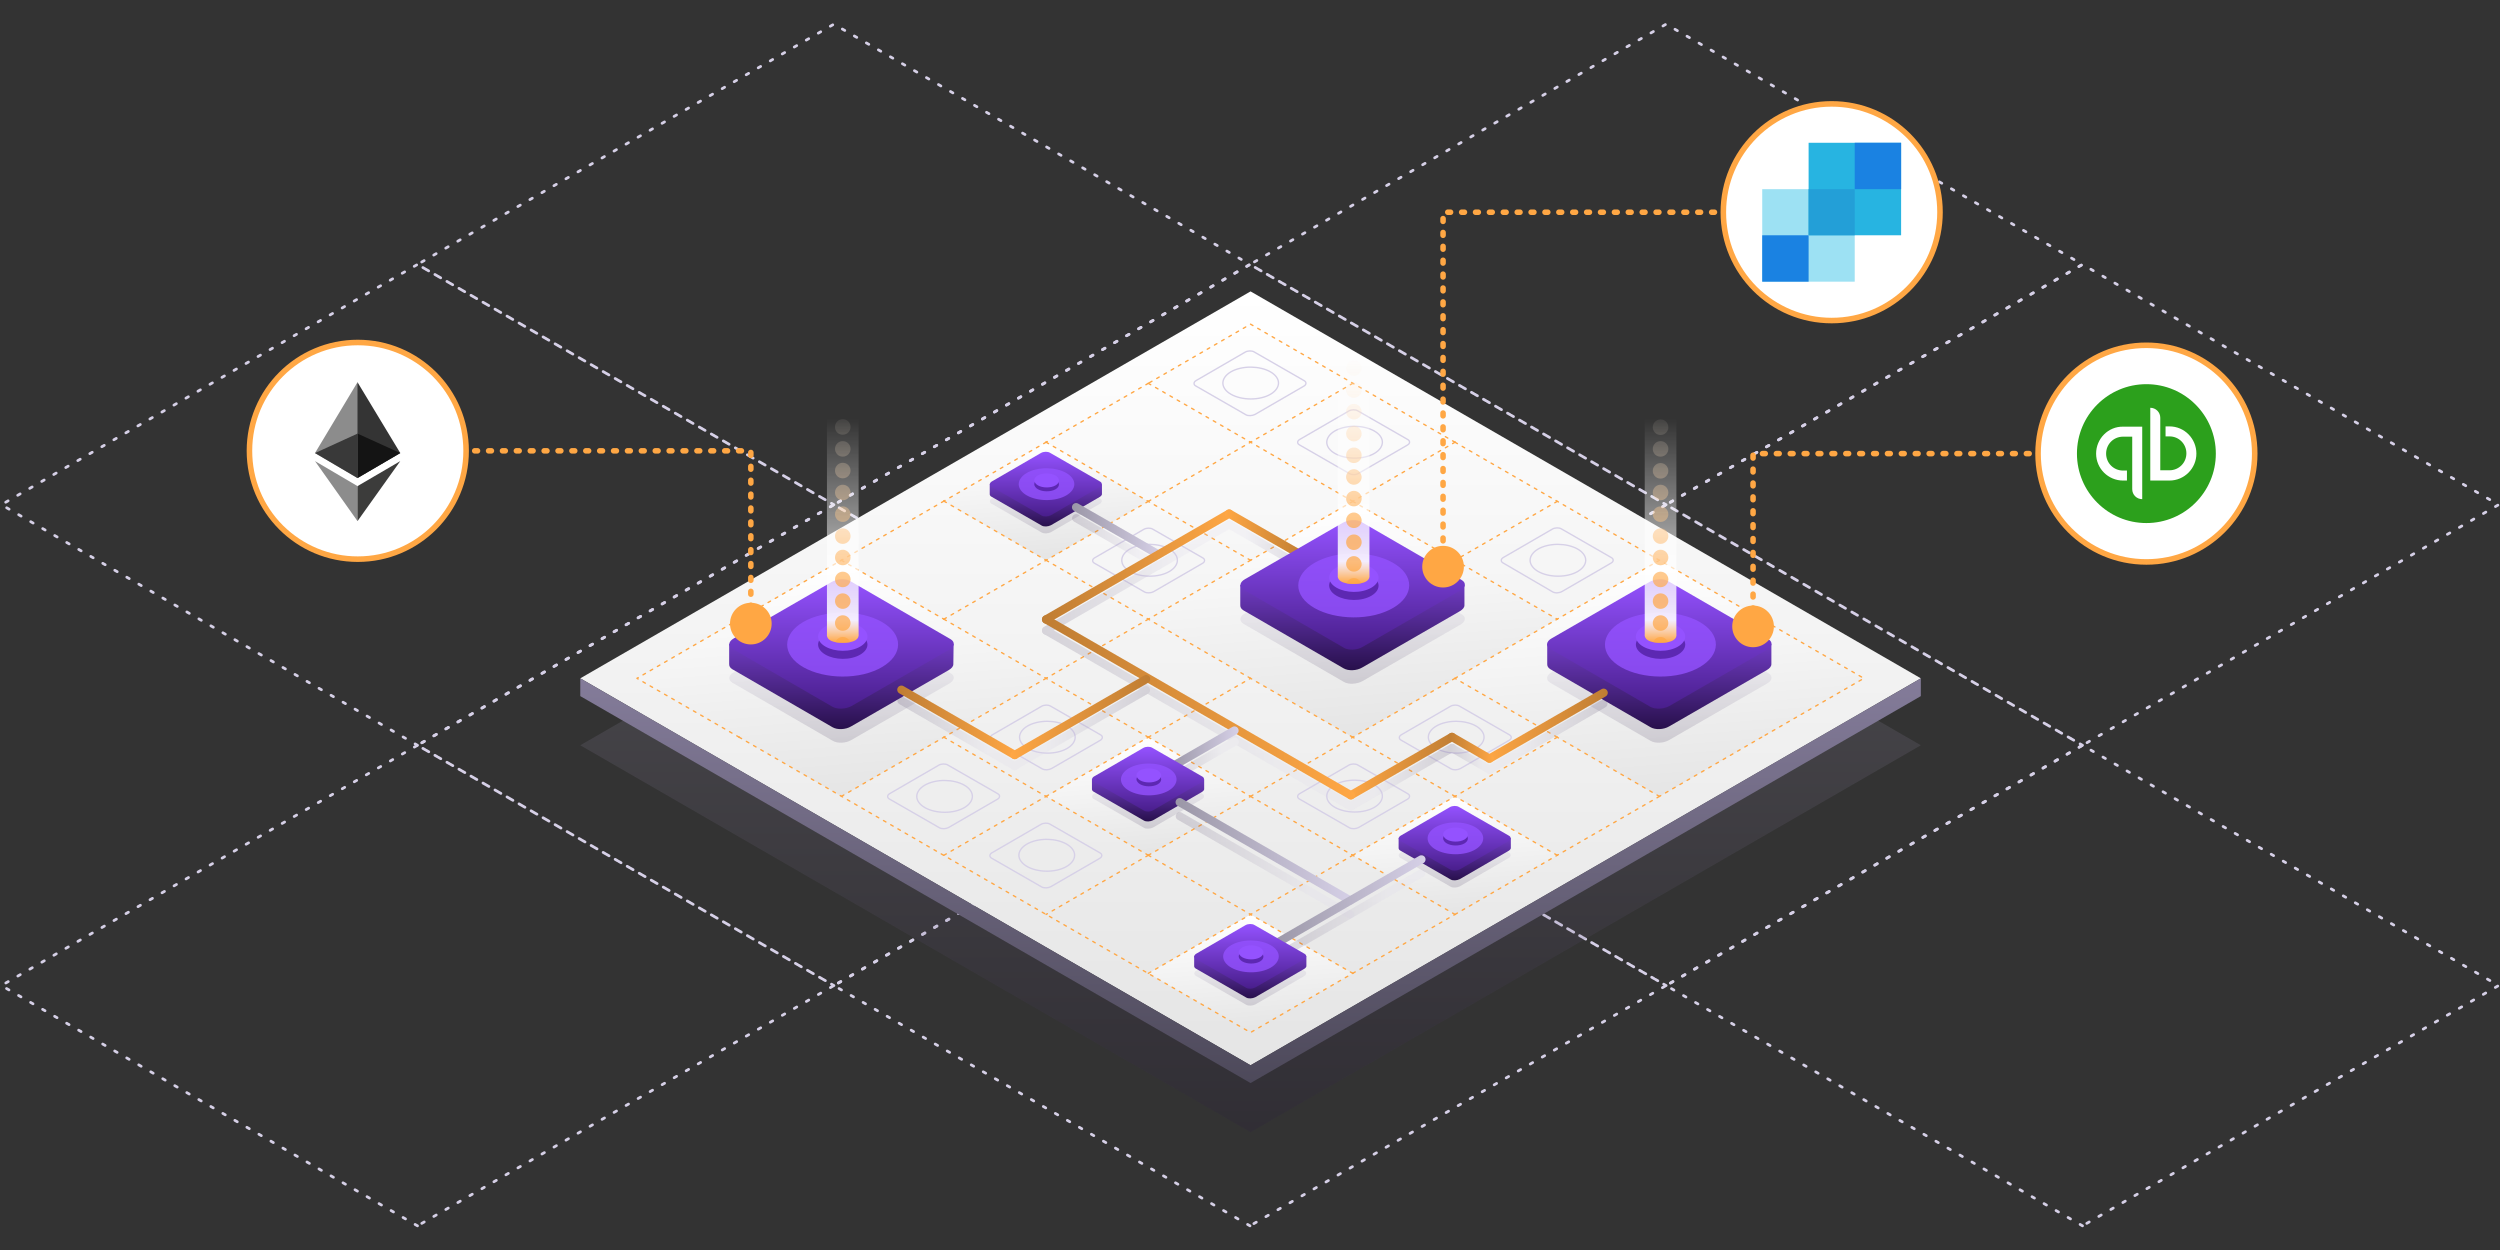 <svg version="1.1" id="Layer_1" xmlns="http://www.w3.org/2000/svg" xmlns:xlink="http://www.w3.org/1999/xlink" x="0px" y="0px"
	 viewBox="0 0 900 450" style="enable-background:new 0 0 900 450;" xml:space="preserve">
<rect x="0" y="0" width="900" height="450" fill="#333333" stroke="none"/>
<style type="text/css">
	.st0{fill:none;stroke:#D6D0E7;stroke-linecap:round;stroke-linejoin:round;stroke-miterlimit:10;stroke-dasharray:0.999,3.996;}
	.st1{opacity:0.15;fill:url(#SVGID_1_);enable-background:new    ;}
	.st2{fill:url(#SVGID_2_);}
	.st3{fill:url(#SVGID_3_);}
	.st4{fill:none;stroke:#D6D0E7;stroke-width:0.5;stroke-miterlimit:10;}
	.st5{fill:url(#SVGID_4_);}
	.st6{fill:url(#SVGID_5_);}
	.st7{fill:url(#SVGID_6_);}
	.st8{fill:url(#SVGID_7_);}
	.st9{fill:url(#SVGID_8_);}
	.st10{fill:url(#SVGID_9_);}
	.st11{fill:url(#SVGID_10_);}

		.st12{fill:none;stroke:#FFA744;stroke-width:0.5;stroke-linecap:round;stroke-linejoin:round;stroke-miterlimit:10;stroke-dasharray:1,2;}
	.st13{opacity:0.15;}
	.st14{fill:url(#SVGID_11_);}
	.st15{fill:url(#SVGID_12_);}
	.st16{fill:url(#SVGID_13_);}
	.st17{fill:url(#SVGID_14_);}
	.st18{fill:url(#SVGID_15_);}
	.st19{fill:url(#SVGID_16_);}
	.st20{fill:url(#SVGID_17_);}
	.st21{fill:url(#SVGID_18_);}
	.st22{fill:url(#SVGID_19_);}
	.st23{fill:url(#SVGID_20_);}
	.st24{fill:url(#SVGID_21_);}
	.st25{fill:url(#SVGID_22_);}
	.st26{fill:url(#SVGID_23_);}
	.st27{fill:url(#SVGID_24_);}
	.st28{fill:url(#SVGID_25_);}
	.st29{opacity:0.15;fill:url(#SVGID_26_);enable-background:new    ;}
	.st30{opacity:0.15;fill:url(#SVGID_27_);enable-background:new    ;}
	.st31{opacity:0.15;fill:url(#SVGID_28_);enable-background:new    ;}
	.st32{fill:url(#SVGID_29_);}
	.st33{fill:url(#SVGID_30_);}
	.st34{opacity:0.8;fill:#9452FF;enable-background:new    ;}
	.st35{fill:#5D28B2;}
	.st36{fill:#9452FF;}
	.st37{fill:url(#SVGID_31_);}
	.st38{opacity:0.7;enable-background:new    ;}
	.st39{clip-path:url(#SVGID_33_);fill:url(#SVGID_34_);}
	.st40{opacity:0.15;fill:url(#SVGID_35_);enable-background:new    ;}
	.st41{fill:url(#SVGID_36_);}
	.st42{fill:url(#SVGID_37_);}
	.st43{opacity:0.15;fill:url(#SVGID_38_);enable-background:new    ;}
	.st44{opacity:0.15;fill:url(#SVGID_39_);enable-background:new    ;}
	.st45{opacity:0.15;fill:url(#SVGID_40_);enable-background:new    ;}
	.st46{opacity:0.15;fill:url(#SVGID_41_);enable-background:new    ;}
	.st47{opacity:0.15;fill:url(#SVGID_42_);enable-background:new    ;}
	.st48{fill:url(#SVGID_43_);}
	.st49{fill:url(#SVGID_44_);}
	.st50{fill:url(#SVGID_45_);}
	.st51{clip-path:url(#SVGID_47_);fill:url(#SVGID_48_);}
	.st52{fill:none;stroke:url(#SVGID_49_);stroke-width:3;stroke-linecap:round;stroke-linejoin:round;stroke-miterlimit:10;}
	.st53{fill:none;stroke:url(#SVGID_50_);stroke-width:3;stroke-linecap:round;stroke-linejoin:round;stroke-miterlimit:10;}
	.st54{fill:none;stroke:url(#SVGID_51_);stroke-width:3;stroke-linecap:round;stroke-linejoin:round;stroke-miterlimit:10;}
	.st55{fill:none;stroke:url(#SVGID_52_);stroke-width:3;stroke-linecap:round;stroke-linejoin:round;stroke-miterlimit:10;}
	.st56{fill:none;stroke:url(#SVGID_53_);stroke-width:3;stroke-linecap:round;stroke-linejoin:round;stroke-miterlimit:10;}
	.st57{fill:none;stroke:url(#SVGID_54_);stroke-width:3;stroke-linecap:round;stroke-linejoin:round;stroke-miterlimit:10;}
	.st58{fill:none;stroke:url(#SVGID_55_);stroke-width:3;stroke-linecap:round;stroke-linejoin:round;stroke-miterlimit:10;}
	.st59{fill:none;stroke:url(#SVGID_56_);stroke-width:3;stroke-linecap:round;stroke-linejoin:round;stroke-miterlimit:10;}
	.st60{fill:none;stroke:url(#SVGID_57_);stroke-width:3;stroke-linecap:round;stroke-linejoin:round;stroke-miterlimit:10;}
	.st61{fill:none;stroke:url(#SVGID_58_);stroke-width:3;stroke-linecap:round;stroke-linejoin:round;stroke-miterlimit:10;}
	.st62{fill:none;stroke:url(#SVGID_59_);stroke-width:3;stroke-linecap:round;stroke-linejoin:round;stroke-miterlimit:10;}
	.st63{fill:none;stroke:url(#SVGID_60_);stroke-width:3;stroke-linecap:round;stroke-linejoin:round;stroke-miterlimit:10;}
	.st64{fill:none;stroke:url(#SVGID_61_);stroke-width:3;stroke-linecap:round;stroke-linejoin:round;stroke-miterlimit:10;}
	.st65{fill:none;stroke:url(#SVGID_62_);stroke-width:3;stroke-linecap:round;stroke-linejoin:round;stroke-miterlimit:10;}
	.st66{fill:none;stroke:url(#SVGID_63_);stroke-width:3;stroke-linecap:round;stroke-linejoin:round;stroke-miterlimit:10;}
	.st67{fill:url(#SVGID_64_);}
	.st68{fill:url(#SVGID_65_);}
	.st69{fill:url(#SVGID_66_);}
	.st70{fill:url(#SVGID_67_);}
	.st71{fill:url(#SVGID_68_);}
	.st72{clip-path:url(#SVGID_70_);fill:url(#SVGID_71_);}
	.st73{fill:none;stroke:url(#SVGID_72_);stroke-width:3;stroke-linecap:round;stroke-linejoin:round;stroke-miterlimit:10;}
	.st74{fill:url(#SVGID_73_);}
	.st75{fill:url(#SVGID_74_);}
	.st76{fill:none;stroke:url(#SVGID_75_);stroke-width:3;stroke-linecap:round;stroke-linejoin:round;stroke-miterlimit:10;}
	.st77{fill:url(#SVGID_76_);}
	.st78{fill:url(#SVGID_77_);}
	.st79{fill:none;stroke:#FFA744;stroke-width:2;stroke-linecap:round;stroke-linejoin:round;stroke-dasharray:1,4;}
	.st80{fill:#FFA744;}
	.st81{fill:#FFFFFF;}
	.st82{fill:#343434;}
	.st83{fill:#8C8C8C;}
	.st84{fill:#3C3C3B;}
	.st85{fill:#141414;}
	.st86{fill:#393939;}
	.st87{fill:#9DE1F3;}
	.st88{fill:#27B4E1;}
	.st89{fill:#1A82E2;}
	.st90{fill:#239FD7;}
	.st91{fill:#2CA01C;}
</style>
<g>
	<g>
		<polygon class="st0" points="300.2,354.8 150.3,268.3 300.2,181.7 450,268.3 		"/>
		<polygon class="st0" points="450,268.3 300.2,181.7 450,95.2 599.8,181.7 		"/>
		<polygon class="st0" points="450,441.3 300.2,354.8 450,268.3 599.8,354.8 		"/>
		<polygon class="st0" points="150.3,268.3 0.5,181.7 150.3,95.2 300.2,181.7 		"/>
		<polygon class="st0" points="749.7,268.3 599.8,181.7 749.7,95.2 899.5,181.7 		"/>
		<polygon class="st0" points="300.2,181.7 150.3,95.2 300.2,8.7 450,95.2 		"/>
		<polygon class="st0" points="599.8,181.7 450,95.2 599.8,8.7 749.7,95.2 		"/>
		<polygon class="st0" points="599.8,354.8 450,268.3 599.8,181.7 749.7,268.3 		"/>
		<polygon class="st0" points="749.7,441.3 599.8,354.8 749.7,268.3 899.5,354.8 		"/>
		<polygon class="st0" points="150.3,441.3 0.5,354.8 150.3,268.3 300.2,354.8 		"/>
	</g>
	<g>
		<g>
			<g>
				<g>

						<linearGradient id="SVGID_1_" gradientUnits="userSpaceOnUse" x1="450.2" y1="42.4" x2="450.2" y2="321" gradientTransform="matrix(1 0 0 -1 0 450)">
						<stop  offset="0" style="stop-color:#251440"/>
						<stop  offset="0.75" style="stop-color:#D6D0E7"/>
					</linearGradient>
					<polygon class="st1" points="450.2,407.6 208.9,268.3 450.2,129 691.5,268.3 					"/>
					<g>

							<linearGradient id="SVGID_2_" gradientUnits="userSpaceOnUse" x1="450.2" y1="66.5" x2="450.2" y2="345.1" gradientTransform="matrix(1 0 0 -1 0 450)">
							<stop  offset="0" style="stop-color:#E5E5E5"/>
							<stop  offset="1" style="stop-color:#FFFFFF"/>
						</linearGradient>
						<polygon class="st2" points="450.2,383.5 208.9,244.2 450.2,104.9 691.5,244.2 						"/>
					</g>

						<linearGradient id="SVGID_3_" gradientUnits="userSpaceOnUse" x1="450.2" y1="60.1" x2="450.2" y2="205.8" gradientTransform="matrix(1 0 0 -1 0 450)">
						<stop  offset="0" style="stop-color:#4D495A"/>
						<stop  offset="1" style="stop-color:#847C9A"/>
					</linearGradient>
					<polygon class="st3" points="208.9,244.2 208.9,250.6 450.2,389.9 691.5,250.6 691.5,244.2 450.2,383.5 					"/>
				</g>
				<g>
					<path class="st4" d="M375,319.3l-18.1-10.4c-0.8-0.5-0.7-1.4,0.2-1.9l17.6-10.2c1-0.6,2.5-0.6,3.3-0.1l18.1,10.4
						c0.8,0.5,0.7,1.4-0.2,1.9l-17.6,10.2C377.4,319.7,375.9,319.8,375,319.3z"/>
					<path class="st4" d="M373,302.6c5.1-1.2,11,0.2,13.1,3.1s-0.3,6.3-5.4,7.5s-11-0.2-13.1-3.1C365.4,307.2,367.9,303.8,373,302.6
						z"/>
				</g>
				<g>
					<path class="st4" d="M375.2,276.8l-18.1-10.4c-0.8-0.5-0.7-1.4,0.2-1.9l17.6-10.2c1-0.6,2.5-0.6,3.3-0.1l18.1,10.4
						c0.8,0.5,0.7,1.4-0.2,1.9l-17.6,10.2C377.6,277.2,376.1,277.3,375.2,276.8z"/>
					<path class="st4" d="M373.2,260.1c5.1-1.2,11,0.2,13.1,3.1s-0.3,6.3-5.4,7.5s-11-0.2-13.1-3.1S368.1,261.3,373.2,260.1z"/>
				</g>
				<g>
					<path class="st4" d="M448.5,149.3l-18.1-10.4c-0.8-0.5-0.7-1.4,0.2-1.9l17.6-10.2c1-0.6,2.5-0.6,3.3-0.1l18.1,10.4
						c0.8,0.5,0.7,1.4-0.2,1.9l-17.6,10.2C450.8,149.7,449.3,149.8,448.5,149.3z"/>
					<path class="st4" d="M446.4,132.6c5.1-1.2,11,0.2,13.1,3.1c2.1,2.9-0.3,6.3-5.4,7.5s-11-0.2-13.1-3.1S441.3,133.8,446.4,132.6z
						"/>
				</g>
				<g>
					<path class="st4" d="M412,213.1l-18.1-10.4c-0.8-0.5-0.7-1.4,0.2-1.9l17.6-10.2c1-0.6,2.5-0.6,3.3-0.1l18.1,10.4
						c0.8,0.5,0.7,1.4-0.2,1.9L415.3,213C414.4,213.5,412.9,213.6,412,213.1z"/>
					<path class="st4" d="M410,196.4c5.1-1.2,11,0.2,13.1,3.1c2.1,2.9-0.3,6.3-5.4,7.5s-11-0.2-13.1-3.1S404.9,197.6,410,196.4z"/>
				</g>
				<g>
					<path class="st4" d="M485.8,170.5l-18.1-10.4c-0.8-0.5-0.7-1.4,0.2-1.9l17.6-10.2c1-0.6,2.5-0.6,3.3-0.1l18.1,10.4
						c0.8,0.5,0.7,1.4-0.2,1.9l-17.6,10.2C488.2,171,486.7,171,485.8,170.5z"/>
					<path class="st4" d="M483.8,153.9c5.1-1.2,11,0.2,13.1,3.1c2.1,2.9-0.3,6.3-5.4,7.5s-11-0.2-13.1-3.1S478.7,155.1,483.8,153.9z
						"/>
				</g>
				<g>
					<path class="st4" d="M559,213.1l-18-10.5c-0.8-0.5-0.7-1.4,0.2-1.9l17.6-10.2c1-0.6,2.5-0.6,3.3-0.1l18.1,10.4
						c0.8,0.5,0.7,1.4-0.2,1.9l-17.6,10.2C561.4,213.5,559.9,213.6,559,213.1z"/>
					<path class="st4" d="M557,196.4c5.1-1.2,11,0.2,13.1,3.1c2.1,2.9-0.3,6.3-5.4,7.5c-5.1,1.2-11-0.2-13.1-3.1
						C549.5,201,551.9,197.6,557,196.4z"/>
				</g>
				<g>
					<path class="st4" d="M338.2,298l-18.1-10.4c-0.8-0.5-0.7-1.4,0.2-1.9l17.6-10.2c1-0.6,2.5-0.6,3.3-0.1l18.1,10.4
						c0.8,0.5,0.7,1.4-0.2,1.9l-17.6,10.2C340.6,298.4,339.1,298.5,338.2,298z"/>
					<path class="st4" d="M336.2,281.4c5.1-1.2,11,0.2,13.1,3.1s-0.3,6.3-5.4,7.5s-11-0.2-13.1-3.1S331.1,282.6,336.2,281.4z"/>
				</g>
				<g>
					<path class="st4" d="M485.8,298l-18.1-10.4c-0.8-0.5-0.7-1.4,0.2-1.9l17.6-10.2c1-0.6,2.5-0.6,3.3-0.1l18.1,10.4
						c0.8,0.5,0.7,1.4-0.2,1.9l-17.6,10.2C488.2,298.4,486.7,298.5,485.8,298z"/>
					<path class="st4" d="M483.8,281.3c5.1-1.2,11,0.2,13.1,3.1s-0.3,6.3-5.4,7.5s-11-0.2-13.1-3.1S478.7,282.5,483.8,281.3z"/>
				</g>
				<g>
					<path class="st4" d="M522.4,276.8l-18.1-10.4c-0.8-0.5-0.7-1.4,0.2-1.9l17.6-10.2c1-0.6,2.5-0.6,3.3-0.1l18.1,10.4
						c0.8,0.5,0.7,1.4-0.2,1.9l-17.6,10.2C524.8,277.2,523.3,277.3,522.4,276.8z"/>
					<path class="st4" d="M520.4,260.1c5.1-1.2,11,0.2,13.1,3.1s-0.3,6.3-5.4,7.5s-11-0.2-13.1-3.1
						C512.8,264.7,515.3,261.3,520.4,260.1z"/>
				</g>
			</g>
			<g>
				<g>
					<g>
						<g>
							<g>

									<linearGradient id="SVGID_4_" gradientUnits="userSpaceOnUse" x1="-523.132" y1="-197.3" x2="-565.631" y2="-160.495" gradientTransform="matrix(0.866 0.5 1 -0.577 1026.932 349.345)">
									<stop  offset="0" style="stop-color:#E5E5E5"/>
									<stop  offset="1" style="stop-color:#FFFFFF"/>
								</linearGradient>
								<polygon class="st5" points="376.6,201.7 339.8,180.5 376.6,159.2 413.4,180.5 								"/>
							</g>
						</g>
					</g>
				</g>
				<g>
					<g>
						<g>
							<g>

									<linearGradient id="SVGID_5_" gradientUnits="userSpaceOnUse" x1="-480.63" y1="-307.707" x2="-565.627" y2="-234.098" gradientTransform="matrix(0.866 0.5 1 -0.577 1026.932 349.345)">
									<stop  offset="0" style="stop-color:#E5E5E5"/>
									<stop  offset="1" style="stop-color:#FFFFFF"/>
								</linearGradient>
								<polygon class="st6" points="303,286.7 229.4,244.2 303,201.7 376.6,244.2 								"/>
							</g>
						</g>
					</g>
				</g>
				<g>
					<g>
						<g>
							<g>

									<linearGradient id="SVGID_6_" gradientUnits="userSpaceOnUse" x1="-395.612" y1="-270.932" x2="-438.111" y2="-234.128" gradientTransform="matrix(0.866 0.5 1 -0.577 1026.932 349.345)">
									<stop  offset="0" style="stop-color:#E5E5E5"/>
									<stop  offset="1" style="stop-color:#FFFFFF"/>
								</linearGradient>
								<polygon class="st7" points="413.4,307.9 376.6,286.7 413.4,265.4 450.2,286.7 								"/>
							</g>
						</g>
					</g>
				</g>
				<g>
					<g>
						<g>
							<g>

									<linearGradient id="SVGID_7_" gradientUnits="userSpaceOnUse" x1="-310.642" y1="-307.717" x2="-353.14" y2="-270.912" gradientTransform="matrix(0.866 0.5 1 -0.577 1026.932 349.345)">
									<stop  offset="0" style="stop-color:#E5E5E5"/>
									<stop  offset="1" style="stop-color:#FFFFFF"/>
								</linearGradient>
								<polygon class="st8" points="450.2,371.7 413.4,350.4 450.2,329.2 487,350.4 								"/>
							</g>
						</g>
					</g>
				</g>
				<g>
					<g>
						<g>
							<g>

									<linearGradient id="SVGID_8_" gradientUnits="userSpaceOnUse" x1="-310.645" y1="-234.114" x2="-353.143" y2="-197.309" gradientTransform="matrix(0.866 0.5 1 -0.577 1026.932 349.345)">
									<stop  offset="0" style="stop-color:#E5E5E5"/>
									<stop  offset="1" style="stop-color:#FFFFFF"/>
								</linearGradient>
								<polygon class="st9" points="523.8,329.2 487,307.9 523.8,286.7 560.6,307.9 								"/>
							</g>
						</g>
					</g>
				</g>
				<g>
					<g>
						<g>
							<g>

									<linearGradient id="SVGID_9_" gradientUnits="userSpaceOnUse" x1="-395.716" y1="-197.293" x2="-480.613" y2="-123.77" gradientTransform="matrix(0.866 0.5 1 -0.577 1026.932 349.345)">
									<stop  offset="0" style="stop-color:#E5E5E5"/>
									<stop  offset="1" style="stop-color:#FFFFFF"/>
								</linearGradient>
								<polygon class="st10" points="487,265.4 413.4,223 487,180.5 560.5,223 								"/>
							</g>
						</g>
					</g>
				</g>
				<g>
					<g>
						<g>
							<g>

									<linearGradient id="SVGID_10_" gradientUnits="userSpaceOnUse" x1="-310.649" y1="-160.511" x2="-395.645" y2="-86.902" gradientTransform="matrix(0.866 0.5 1 -0.577 1026.932 349.345)">
									<stop  offset="0" style="stop-color:#E5E5E5"/>
									<stop  offset="1" style="stop-color:#FFFFFF"/>
								</linearGradient>
								<polygon class="st11" points="597.4,286.7 523.8,244.2 597.4,201.7 671,244.2 								"/>
							</g>
						</g>
					</g>
				</g>
				<line class="st12" x1="523.8" y1="329.2" x2="560.6" y2="307.9"/>
				<line class="st12" x1="413.4" y1="138" x2="376.6" y2="159.2"/>
				<line class="st12" x1="376.6" y1="159.2" x2="339.8" y2="180.4"/>
				<line class="st12" x1="487" y1="350.4" x2="523.8" y2="329.2"/>
				<line class="st12" x1="597.4" y1="286.7" x2="560.6" y2="307.9"/>
				<line class="st12" x1="339.8" y1="180.4" x2="302.9" y2="201.7"/>
				<polyline class="st12" points="523.8,159.2 671,244.2 634.2,265.4 				"/>
				<line class="st12" x1="634.2" y1="265.4" x2="597.4" y2="286.7"/>
				<polyline class="st12" points="523.8,159.2 450.2,116.7 413.4,138 				"/>
				<polyline class="st12" points="266.1,222.9 229.3,244.2 266.1,265.4 				"/>
				<polyline class="st12" points="266.1,265.4 450.2,371.7 487,350.4 				"/>
				<line class="st12" x1="266.1" y1="222.9" x2="302.9" y2="201.7"/>
				<line class="st12" x1="413.4" y1="307.9" x2="450.2" y2="329.2"/>
				<line class="st12" x1="339.8" y1="265.4" x2="376.6" y2="286.7"/>
				<line class="st12" x1="413.4" y1="307.9" x2="376.6" y2="286.7"/>
				<line class="st12" x1="487" y1="350.4" x2="450.2" y2="329.2"/>
				<line class="st12" x1="266.1" y1="222.9" x2="266.1" y2="222.9"/>
				<line class="st12" x1="523.8" y1="329.2" x2="487" y2="307.9"/>
				<line class="st12" x1="413.4" y1="265.4" x2="450.2" y2="286.7"/>
				<line class="st12" x1="450.2" y1="286.7" x2="487" y2="307.9"/>
				<line class="st12" x1="302.9" y1="201.7" x2="339.8" y2="222.9"/>
				<line class="st12" x1="339.8" y1="222.9" x2="376.6" y2="244.2"/>
				<line class="st12" x1="413.4" y1="265.4" x2="376.6" y2="244.2"/>
				<line class="st12" x1="302.9" y1="201.7" x2="302.9" y2="201.7"/>
				<line class="st12" x1="339.8" y1="180.4" x2="339.8" y2="180.4"/>
				<line class="st12" x1="523.8" y1="286.7" x2="487" y2="265.4"/>
				<line class="st12" x1="339.8" y1="180.4" x2="376.6" y2="201.7"/>
				<line class="st12" x1="560.6" y1="307.9" x2="523.8" y2="286.7"/>
				<line class="st12" x1="450.2" y1="244.2" x2="413.4" y2="222.9"/>
				<line class="st12" x1="487" y1="265.4" x2="450.2" y2="244.2"/>
				<line class="st12" x1="376.6" y1="201.7" x2="413.4" y2="222.9"/>
				<line class="st12" x1="376.6" y1="159.2" x2="413.4" y2="180.5"/>
				<line class="st12" x1="560.6" y1="265.4" x2="523.8" y2="244.2"/>
				<line class="st12" x1="376.6" y1="159.2" x2="376.6" y2="159.2"/>
				<line class="st12" x1="597.4" y1="286.7" x2="560.6" y2="265.4"/>
				<line class="st12" x1="450.2" y1="201.7" x2="413.4" y2="180.5"/>
				<line class="st12" x1="413.4" y1="138" x2="413.4" y2="138"/>
				<line class="st12" x1="413.4" y1="138" x2="450.2" y2="159.2"/>
				<line class="st12" x1="487" y1="180.5" x2="450.2" y2="159.2"/>
				<line class="st12" x1="523.8" y1="201.7" x2="560.6" y2="222.9"/>
				<line class="st12" x1="487" y1="180.5" x2="523.8" y2="201.7"/>
				<line class="st12" x1="413.4" y1="350.4" x2="450.2" y2="329.2"/>
				<line class="st12" x1="487" y1="307.9" x2="523.8" y2="286.7"/>
				<line class="st12" x1="560.6" y1="265.4" x2="523.8" y2="286.7"/>
				<line class="st12" x1="487" y1="307.9" x2="450.2" y2="329.2"/>
				<line class="st12" x1="523.8" y1="244.2" x2="487" y2="265.4"/>
				<line class="st12" x1="413.4" y1="307.9" x2="450.2" y2="286.7"/>
				<line class="st12" x1="450.2" y1="286.7" x2="487" y2="265.4"/>
				<line class="st12" x1="413.4" y1="307.9" x2="376.6" y2="329.2"/>
				<line class="st12" x1="597.4" y1="201.7" x2="560.6" y2="222.9"/>
				<line class="st12" x1="523.8" y1="244.2" x2="560.6" y2="222.9"/>
				<line class="st12" x1="376.6" y1="286.7" x2="413.4" y2="265.4"/>
				<line class="st12" x1="560.6" y1="180.5" x2="523.8" y2="201.7"/>
				<line class="st12" x1="339.8" y1="307.9" x2="376.6" y2="286.7"/>
				<line class="st12" x1="413.4" y1="265.4" x2="450.2" y2="244.2"/>
				<line class="st12" x1="450.2" y1="201.7" x2="413.4" y2="222.9"/>
				<line class="st12" x1="523.8" y1="159.2" x2="487" y2="180.5"/>
				<line class="st12" x1="302.9" y1="286.7" x2="339.8" y2="265.4"/>
				<line class="st12" x1="523.8" y1="159.2" x2="523.8" y2="159.2"/>
				<line class="st12" x1="487" y1="180.5" x2="450.2" y2="201.7"/>
				<line class="st12" x1="376.6" y1="244.2" x2="339.8" y2="265.4"/>
				<line class="st12" x1="413.4" y1="222.9" x2="376.6" y2="244.2"/>
				<line class="st12" x1="487" y1="138" x2="450.2" y2="159.2"/>
				<line class="st12" x1="266.1" y1="265.4" x2="266.1" y2="265.4"/>
				<line class="st12" x1="339.8" y1="222.9" x2="376.6" y2="201.7"/>
				<line class="st12" x1="413.4" y1="180.5" x2="376.6" y2="201.7"/>
				<line class="st12" x1="413.4" y1="180.5" x2="450.2" y2="159.2"/>
				<g class="st13">

						<linearGradient id="SVGID_11_" gradientUnits="userSpaceOnUse" x1="442.5" y1="261.1" x2="442.5" y2="261.1" gradientTransform="matrix(1 0 0 -1 0 450)">
						<stop  offset="0" style="stop-color:#251440"/>
						<stop  offset="0.75" style="stop-color:#D6D0E7"/>
					</linearGradient>
					<path class="st14" d="M442.5,188.9"/>

						<linearGradient id="SVGID_12_" gradientUnits="userSpaceOnUse" x1="376.6" y1="223" x2="376.6" y2="223" gradientTransform="matrix(1 0 0 -1 0 450)">
						<stop  offset="0" style="stop-color:#251440"/>
						<stop  offset="0.75" style="stop-color:#D6D0E7"/>
					</linearGradient>
					<path class="st15" d="M376.6,227"/>

						<linearGradient id="SVGID_13_" gradientUnits="userSpaceOnUse" x1="484.796" y1="170.202" x2="524.249" y2="170.202" gradientTransform="matrix(1 0 0 -1 0 450)">
						<stop  offset="0.25" style="stop-color:#D6D0E7"/>
						<stop  offset="1" style="stop-color:#251440"/>
					</linearGradient>
					<path class="st16" d="M486.3,291.8c-0.5,0-1-0.3-1.3-0.8c-0.4-0.7-0.2-1.6,0.5-2l36.5-21c0.7-0.4,1.6-0.2,2,0.5s0.2,1.6-0.5,2
						L487,291.6C486.8,291.8,486.5,291.8,486.3,291.8z"/>

						<linearGradient id="SVGID_14_" gradientUnits="userSpaceOnUse" x1="534.744" y1="184.752" x2="578.799" y2="184.752" gradientTransform="matrix(1 0 0 -1 0 450)">
						<stop  offset="0.25" style="stop-color:#D6D0E7"/>
						<stop  offset="1" style="stop-color:#251440"/>
					</linearGradient>
					<path class="st17" d="M536.2,278.6c-0.5,0-1-0.3-1.3-0.8c-0.4-0.7-0.2-1.6,0.5-2l41.1-23.7c0.7-0.4,1.6-0.2,2,0.5
						s0.2,1.6-0.5,2l-41,23.8C536.8,278.5,536.5,278.6,536.2,278.6z"/>

						<linearGradient id="SVGID_15_" gradientUnits="userSpaceOnUse" x1="365.3" y1="174.2" x2="365.3" y2="174.2" gradientTransform="matrix(1 0 0 -1 0 450)">
						<stop  offset="0" style="stop-color:#251440"/>
						<stop  offset="0.75" style="stop-color:#D6D0E7"/>
					</linearGradient>
					<path class="st18" d="M365.3,275.8"/>

						<linearGradient id="SVGID_16_" gradientUnits="userSpaceOnUse" x1="385.886" y1="254.924" x2="418.483" y2="254.924" gradientTransform="matrix(1 0 0 -1 0 450)">
						<stop  offset="0" style="stop-color:#251440"/>
						<stop  offset="0.75" style="stop-color:#D6D0E7"/>
					</linearGradient>
					<path class="st19" d="M417,205.1c-0.3,0-0.5-0.1-0.7-0.2l-29.6-17.1c-0.7-0.4-1-1.3-0.5-2c0.4-0.7,1.3-1,2-0.5l29.6,17.1
						c0.7,0.4,1,1.3,0.5,2C418,204.9,417.5,205.1,417,205.1z"/>

						<linearGradient id="SVGID_17_" gradientUnits="userSpaceOnUse" x1="376.6" y1="223" x2="376.6" y2="223" gradientTransform="matrix(1 0 0 -1 0 450)">
						<stop  offset="0" style="stop-color:#251440"/>
						<stop  offset="0.75" style="stop-color:#D6D0E7"/>
					</linearGradient>
					<path class="st20" d="M376.6,227"/>

						<linearGradient id="SVGID_18_" gradientUnits="userSpaceOnUse" x1="521.219" y1="176.774" x2="537.744" y2="176.774" gradientTransform="matrix(1 0 0 -1 0 450)">
						<stop  offset="0" style="stop-color:#251440"/>
						<stop  offset="0.75" style="stop-color:#D6D0E7"/>
					</linearGradient>
					<path class="st21" d="M536.2,278.6c-0.3,0-0.5-0.1-0.7-0.2l-13.5-7.8c-0.7-0.4-1-1.3-0.5-2c0.4-0.7,1.3-1,2-0.5l13.5,7.8
						c0.7,0.4,1,1.3,0.5,2C537.3,278.3,536.8,278.6,536.2,278.6z"/>

						<linearGradient id="SVGID_19_" gradientUnits="userSpaceOnUse" x1="365.3" y1="174.2" x2="365.3" y2="174.2" gradientTransform="matrix(1 0 0 -1 0 450)">
						<stop  offset="0" style="stop-color:#251440"/>
						<stop  offset="0.75" style="stop-color:#D6D0E7"/>
					</linearGradient>
					<path class="st22" d="M365.3,275.8"/>

						<linearGradient id="SVGID_20_" gradientUnits="userSpaceOnUse" x1="323.052" y1="185.974" x2="366.848" y2="185.974" gradientTransform="matrix(1 0 0 -1 0 450)">
						<stop  offset="0" style="stop-color:#251440"/>
						<stop  offset="0.75" style="stop-color:#D6D0E7"/>
					</linearGradient>
					<path class="st23" d="M365.3,277.3c-0.3,0-0.5-0.1-0.7-0.2l-40.8-23.6c-0.7-0.4-1-1.3-0.5-2c0.4-0.7,1.3-1,2-0.5l40.8,23.6
						c0.7,0.4,1,1.3,0.5,2C366.3,277.1,365.8,277.3,365.3,277.3z"/>

						<linearGradient id="SVGID_21_" gradientUnits="userSpaceOnUse" x1="375.152" y1="191.324" x2="487.865" y2="191.324" gradientTransform="matrix(1 0 0 -1 0 450)">
						<stop  offset="0" style="stop-color:#251440"/>
						<stop  offset="0.75" style="stop-color:#D6D0E7"/>
					</linearGradient>
					<path class="st24" d="M486.3,291.8c-0.3,0-0.5-0.1-0.7-0.2l-109.7-63.3c-0.7-0.4-1-1.3-0.5-2s1.3-1,2-0.5L487,289
						c0.7,0.4,1,1.3,0.5,2C487.3,291.5,486.8,291.8,486.3,291.8z"/>

						<linearGradient id="SVGID_22_" gradientUnits="userSpaceOnUse" x1="375.096" y1="242.052" x2="444.038" y2="242.052" gradientTransform="matrix(1 0 0 -1 0 450)">
						<stop  offset="0" style="stop-color:#251440"/>
						<stop  offset="0.75" style="stop-color:#D6D0E7"/>
					</linearGradient>
					<path class="st25" d="M376.6,228.5c-0.5,0-1-0.3-1.3-0.8c-0.4-0.7-0.2-1.6,0.5-2l65.9-38.1c0.7-0.4,1.6-0.2,2,0.5
						s0.2,1.6-0.5,2l-65.9,38.1C377.1,228.4,376.8,228.5,376.6,228.5z"/>

						<linearGradient id="SVGID_23_" gradientUnits="userSpaceOnUse" x1="440.996" y1="253.624" x2="470.092" y2="253.624" gradientTransform="matrix(1 0 0 -1 0 450)">
						<stop  offset="0.25" style="stop-color:#D6D0E7"/>
						<stop  offset="1" style="stop-color:#251440"/>
					</linearGradient>
					<path class="st26" d="M468.6,205.4c-0.3,0-0.5-0.1-0.7-0.2l-26.1-15.1c-0.7-0.4-1-1.3-0.5-2c0.4-0.7,1.3-1,2-0.5l26.1,15.1
						c0.7,0.4,1,1.3,0.5,2C469.6,205.2,469.1,205.4,468.6,205.4z"/>

						<linearGradient id="SVGID_24_" gradientUnits="userSpaceOnUse" x1="363.796" y1="187.852" x2="414.089" y2="187.852" gradientTransform="matrix(1 0 0 -1 0 450)">
						<stop  offset="0.25" style="stop-color:#D6D0E7"/>
						<stop  offset="1" style="stop-color:#251440"/>
					</linearGradient>
					<path class="st27" d="M365.3,277.3c-0.5,0-1-0.3-1.3-0.8c-0.4-0.7-0.2-1.6,0.5-2l47.3-27.3c0.7-0.4,1.6-0.2,2,0.5
						s0.2,1.6-0.5,2L366,277C365.8,277.3,365.6,277.3,365.3,277.3z"/>

						<linearGradient id="SVGID_25_" gradientUnits="userSpaceOnUse" x1="421.056" y1="176.7" x2="445.916" y2="176.7" gradientTransform="matrix(1 0 0 -1 0 450)">
						<stop  offset="0" style="stop-color:#251440"/>
						<stop  offset="0.75" style="stop-color:#D6D0E7"/>
					</linearGradient>
					<path class="st28" d="M422.6,281.1c-0.5,0-1-0.3-1.3-0.8c-0.4-0.7-0.2-1.6,0.6-2l21.9-12.6c0.7-0.4,1.6-0.2,2,0.6
						c0.4,0.7,0.2,1.6-0.6,2l-21.9,12.6C423.1,281,422.8,281.1,422.6,281.1z"/>
				</g>

					<linearGradient id="SVGID_26_" gradientUnits="userSpaceOnUse" x1="423.252" y1="138.474" x2="487.548" y2="138.474" gradientTransform="matrix(1 0 0 -1 0 450)">
					<stop  offset="0" style="stop-color:#251440"/>
					<stop  offset="0.75" style="stop-color:#D6D0E7"/>
				</linearGradient>
				<path class="st29" d="M486,330.7c-0.3,0-0.5-0.1-0.7-0.2L424,295.1c-0.7-0.4-1-1.3-0.5-2c0.4-0.7,1.3-1,2-0.5l61.3,35.4
					c0.7,0.4,1,1.3,0.5,2C487.1,330.4,486.6,330.7,486,330.7z"/>

					<linearGradient id="SVGID_27_" gradientUnits="userSpaceOnUse" x1="458.296" y1="120.602" x2="513.23" y2="120.602" gradientTransform="matrix(1 0 0 -1 0 450)">
					<stop  offset="0" style="stop-color:#251440"/>
					<stop  offset="0.75" style="stop-color:#D6D0E7"/>
				</linearGradient>
				<path class="st30" d="M459.8,345.9c-0.5,0-1-0.3-1.3-0.8c-0.4-0.7-0.2-1.6,0.5-2l51.9-30c0.7-0.4,1.6-0.2,2,0.5s0.2,1.6-0.5,2
					l-51.9,30C460.3,345.8,460,345.9,459.8,345.9z"/>
			</g>
			<g>

					<linearGradient id="SVGID_28_" gradientUnits="userSpaceOnUse" x1="302.95" y1="182.618" x2="302.95" y2="229.249" gradientTransform="matrix(1 0 0 -1 0 450)">
					<stop  offset="0" style="stop-color:#251440"/>
					<stop  offset="0.75" style="stop-color:#D6D0E7"/>
				</linearGradient>
				<path class="st31" d="M299.8,266.7l-36.1-20.9c-1.7-1-1.5-2.7,0.5-3.8l35.2-20.3c2-1.1,5-1.3,6.7-0.3l36.1,20.9
					c1.7,1,1.5,2.7-0.5,3.8l-35.2,20.3C304.5,267.6,301.5,267.7,299.8,266.7z"/>
				<g>
					<g>

							<linearGradient id="SVGID_29_" gradientUnits="userSpaceOnUse" x1="302.9" y1="187.518" x2="302.9" y2="234.108" gradientTransform="matrix(1 0 0 -1 0 450)">
							<stop  offset="0" style="stop-color:#28104C"/>
							<stop  offset="1" style="stop-color:#9452FF"/>
						</linearGradient>
						<path class="st32" d="M343.3,231.8h-10.8L306,216.5c-1.7-1-4.7-0.9-6.7,0.3l-26,15h-10.8v7.3l0,0c0,0.7,0.3,1.3,1.1,1.8
							l36.1,20.9c1.7,1,4.7,0.9,6.7-0.3l35.2-20.3c1-0.6,1.6-1.3,1.6-2.1l0,0L343.3,231.8L343.3,231.8z"/>

							<linearGradient id="SVGID_30_" gradientUnits="userSpaceOnUse" x1="302.95" y1="194.893" x2="302.95" y2="241.449" gradientTransform="matrix(1 0 0 -1 0 450)">
							<stop  offset="0" style="stop-color:#491E8C"/>
							<stop  offset="1" style="stop-color:#9452FF"/>
						</linearGradient>
						<path class="st33" d="M299.8,254.5l-36.1-20.9c-1.7-1-1.5-2.7,0.5-3.8l35.2-20.3c2-1.1,5-1.3,6.7-0.3l36.1,20.9
							c1.7,1,1.5,2.7-0.5,3.8l-35.2,20.3C304.5,255.3,301.5,255.4,299.8,254.5z"/>
					</g>
					<g>
						<path class="st34" d="M295.7,221.4c10.2-2.4,21.9,0.4,26.1,6.2c4.2,5.9-0.6,12.6-10.8,15.1c-10.2,2.4-21.9-0.4-26.1-6.2
							C280.7,230.6,285.5,223.8,295.7,221.4z"/>
						<path class="st35" d="M300,227.3c4.5-1.1,9.7,0.2,11.6,2.8s-0.3,5.6-4.8,6.7c-4.5,1.1-9.7-0.2-11.6-2.8
							C293.3,231.4,295.5,228.4,300,227.3z"/>
						<path class="st36" d="M300,224.4c4.5-1.1,9.7,0.2,11.6,2.8s-0.3,5.6-4.8,6.7c-4.5,1.1-9.7-0.2-11.6-2.8
							C293.3,228.5,295.5,225.5,300,224.4z"/>
					</g>
					<g>

							<linearGradient id="SVGID_31_" gradientUnits="userSpaceOnUse" x1="303.4" y1="281.6" x2="303.4" y2="362.2" gradientTransform="matrix(1 0 0 -1 0 513)">
							<stop  offset="0" style="stop-color:#FFA744"/>
							<stop  offset="0.1" style="stop-color:#FFFFFF;stop-opacity:0.9"/>
							<stop  offset="1" style="stop-color:#FFFFFF;stop-opacity:0"/>
						</linearGradient>
						<path class="st37" d="M309.1,228.4c0,0,0.7,3-5.7,3c-6.4,0-5.7-3-5.7-3v-77.6h11.4L309.1,228.4L309.1,228.4z"/>
						<g class="st38">
							<g>
								<g>
									<g>
										<defs>
											<path id="SVGID_32_" d="M309.1,228.4c0,0,0.7,3-5.7,3c-6.4,0-5.7-3-5.7-3v-77.6h11.4L309.1,228.4L309.1,228.4z"/>
										</defs>
										<clipPath id="SVGID_33_">
											<use xlink:href="#SVGID_32_"  style="overflow:visible;"/>
										</clipPath>

											<linearGradient id="SVGID_34_" gradientUnits="userSpaceOnUse" x1="303.4" y1="278.1" x2="303.4" y2="369.9" gradientTransform="matrix(1 0 0 -1 0 513)">
											<stop  offset="0.25" style="stop-color:#FFA744"/>
											<stop  offset="1" style="stop-color:#FFFFFF;stop-opacity:0"/>
										</linearGradient>
										<path class="st39" d="M303.4,229.3c-1.5,0-2.8,1.2-2.8,2.8s1.2,2.8,2.8,2.8c1.5,0,2.8-1.2,2.8-2.8
											S304.9,229.3,303.4,229.3z M303.4,229.3c-1.5,0-2.8,1.2-2.8,2.8s1.2,2.8,2.8,2.8c1.5,0,2.8-1.2,2.8-2.8
											S304.9,229.3,303.4,229.3z M303.4,221.5c-1.5,0-2.8,1.2-2.8,2.8s1.2,2.8,2.8,2.8c1.5,0,2.8-1.2,2.8-2.8
											S304.9,221.5,303.4,221.5z M303.4,213.6c-1.5,0-2.8,1.2-2.8,2.8c0,1.5,1.2,2.8,2.8,2.8c1.5,0,2.8-1.2,2.8-2.8
											C306.2,214.9,304.9,213.6,303.4,213.6z M303.4,205.8c-1.5,0-2.8,1.2-2.8,2.8s1.2,2.8,2.8,2.8c1.5,0,2.8-1.2,2.8-2.8
											C306.2,207,304.9,205.8,303.4,205.8z M303.4,197.9c-1.5,0-2.8,1.2-2.8,2.8c0,1.5,1.2,2.8,2.8,2.8c1.5,0,2.8-1.2,2.8-2.8
											C306.2,199.2,304.9,197.9,303.4,197.9z M303.4,190.2c-1.5,0-2.8,1.2-2.8,2.8s1.2,2.8,2.8,2.8c1.5,0,2.8-1.2,2.8-2.8
											C306.2,191.4,304.9,190.2,303.4,190.2z M303.4,182.3c-1.5,0-2.8,1.2-2.8,2.8c0,1.5,1.2,2.8,2.8,2.8c1.5,0,2.8-1.2,2.8-2.8
											C306.2,183.6,304.9,182.3,303.4,182.3z M303.4,174.5c-1.5,0-2.8,1.2-2.8,2.8s1.2,2.8,2.8,2.8c1.5,0,2.8-1.2,2.8-2.8
											S304.9,174.5,303.4,174.5z M303.4,166.6c-1.5,0-2.8,1.2-2.8,2.8s1.2,2.8,2.8,2.8c1.5,0,2.8-1.2,2.8-2.8
											S304.9,166.6,303.4,166.6z M303.4,158.8c-1.5,0-2.8,1.2-2.8,2.8c0,1.5,1.2,2.8,2.8,2.8c1.5,0,2.8-1.2,2.8-2.8
											C306.2,160,304.9,158.8,303.4,158.8z M303.4,150.9c-1.5,0-2.8,1.2-2.8,2.8s1.2,2.8,2.8,2.8c1.5,0,2.8-1.2,2.8-2.8
											S304.9,150.9,303.4,150.9z M303.4,143.1c-1.5,0-2.8,1.2-2.8,2.8c0,1.5,1.2,2.8,2.8,2.8c1.5,0,2.8-1.2,2.8-2.8
											C306.2,144.4,304.9,143.1,303.4,143.1z"/>
									</g>
								</g>
							</g>
						</g>
					</g>
				</g>
			</g>
			<g>

					<linearGradient id="SVGID_35_" gradientUnits="userSpaceOnUse" x1="376.5" y1="257.971" x2="376.5" y2="281.263" gradientTransform="matrix(1 0 0 -1 0 450)">
					<stop  offset="0" style="stop-color:#251440"/>
					<stop  offset="0.75" style="stop-color:#D6D0E7"/>
				</linearGradient>
				<path class="st40" d="M375,191.7l-18.1-10.4c-0.8-0.5-0.7-1.4,0.2-1.9l17.6-10.2c1-0.6,2.5-0.6,3.3-0.1l18.1,10.4
					c0.8,0.5,0.7,1.4-0.2,1.9l-17.6,10.2C377.3,192.1,375.8,192.2,375,191.7z"/>
				<g>
					<g>

							<linearGradient id="SVGID_36_" gradientUnits="userSpaceOnUse" x1="376.5" y1="260.423" x2="376.5" y2="283.731" gradientTransform="matrix(1 0 0 -1 0 450)">
							<stop  offset="0" style="stop-color:#28104C"/>
							<stop  offset="1" style="stop-color:#9452FF"/>
						</linearGradient>
						<path class="st41" d="M396.7,174.3h-5.4l-13.3-7.7c-0.8-0.5-2.3-0.4-3.3,0.1l-13,7.5h-5.4v3.7l0,0c0,0.3,0.2,0.7,0.6,0.9
							l18.1,10.4c0.8,0.5,2.3,0.4,3.3-0.1l17.6-10.2c0.5-0.3,0.8-0.7,0.8-1l0,0L396.7,174.3L396.7,174.3z"/>

							<linearGradient id="SVGID_37_" gradientUnits="userSpaceOnUse" x1="376.5" y1="264.095" x2="376.5" y2="287.387" gradientTransform="matrix(1 0 0 -1 0 450)">
							<stop  offset="0" style="stop-color:#491E8C"/>
							<stop  offset="1" style="stop-color:#9452FF"/>
						</linearGradient>
						<path class="st42" d="M375,185.6l-18.1-10.4c-0.8-0.5-0.7-1.4,0.2-1.9l17.6-10.2c1-0.6,2.5-0.6,3.3-0.1l18.1,10.4
							c0.8,0.5,0.7,1.4-0.2,1.9l-17.6,10.2C377.3,186,375.8,186.1,375,185.6z"/>
					</g>
					<g>
						<path class="st34" d="M372.9,169c5.1-1.2,11,0.2,13.1,3.1s-0.3,6.3-5.4,7.5s-11-0.2-13.1-3.1
							C365.4,173.6,367.8,170.2,372.9,169z"/>
						<path class="st35" d="M375.1,172c2.3-0.5,4.9,0.1,5.8,1.4c0.9,1.3-0.1,2.8-2.4,3.3s-4.9-0.1-5.8-1.4
							C371.7,174,372.8,172.5,375.1,172z"/>
						<path class="st36" d="M375.1,170.6c2.3-0.5,4.9,0.1,5.8,1.4c0.9,1.3-0.1,2.8-2.4,3.3s-4.9-0.1-5.8-1.4
							C371.7,172.6,372.8,171.1,375.1,170.6z"/>
					</g>
				</g>
			</g>
			<g>

					<linearGradient id="SVGID_38_" gradientUnits="userSpaceOnUse" x1="523.7" y1="130.471" x2="523.7" y2="153.763" gradientTransform="matrix(1 0 0 -1 0 450)">
					<stop  offset="0" style="stop-color:#251440"/>
					<stop  offset="0.75" style="stop-color:#D6D0E7"/>
				</linearGradient>
				<path class="st43" d="M522.2,319.2l-18.1-10.4c-0.8-0.5-0.7-1.4,0.2-1.9l17.6-10.2c1-0.6,2.5-0.6,3.3-0.1l18.1,10.4
					c0.8,0.5,0.7,1.4-0.2,1.9l-17.6,10.2C524.5,319.6,523,319.7,522.2,319.2z"/>
			</g>
			<g>

					<linearGradient id="SVGID_39_" gradientUnits="userSpaceOnUse" x1="450.1" y1="87.971" x2="450.1" y2="111.263" gradientTransform="matrix(1 0 0 -1 0 450)">
					<stop  offset="0" style="stop-color:#251440"/>
					<stop  offset="0.75" style="stop-color:#D6D0E7"/>
				</linearGradient>
				<path class="st44" d="M448.6,361.7l-18.1-10.4c-0.8-0.5-0.7-1.4,0.2-1.9l17.6-10.2c1-0.6,2.5-0.6,3.3-0.1l18.1,10.4
					c0.8,0.5,0.7,1.4-0.2,1.9l-17.6,10.2C450.9,362.1,449.4,362.2,448.6,361.7z"/>
			</g>
			<g>

					<linearGradient id="SVGID_40_" gradientUnits="userSpaceOnUse" x1="413.3" y1="151.709" x2="413.3" y2="175.001" gradientTransform="matrix(1 0 0 -1 0 450)">
					<stop  offset="0" style="stop-color:#251440"/>
					<stop  offset="0.75" style="stop-color:#D6D0E7"/>
				</linearGradient>
				<path class="st45" d="M411.8,298l-18.1-10.4c-0.8-0.5-0.7-1.4,0.2-1.9l17.6-10.2c1-0.6,2.5-0.6,3.3-0.1l18.1,10.4
					c0.8,0.5,0.7,1.4-0.2,1.9l-17.6,10.2C414.1,298.4,412.6,298.5,411.8,298z"/>
			</g>
			<g>

					<linearGradient id="SVGID_41_" gradientUnits="userSpaceOnUse" x1="486.95" y1="203.851" x2="486.95" y2="250.449" gradientTransform="matrix(1 0 0 -1 0 450)">
					<stop  offset="0" style="stop-color:#251440"/>
					<stop  offset="0.75" style="stop-color:#D6D0E7"/>
				</linearGradient>
				<path class="st46" d="M483.8,245.5l-36.1-20.9c-1.7-1-1.5-2.7,0.5-3.8l35.2-20.3c2-1.1,5-1.3,6.7-0.3l36.1,20.9
					c1.7,1,1.5,2.7-0.5,3.8l-35.2,20.3C488.5,246.3,485.5,246.5,483.8,245.5z"/>
			</g>
			<g>

					<linearGradient id="SVGID_42_" gradientUnits="userSpaceOnUse" x1="597.35" y1="182.618" x2="597.35" y2="229.249" gradientTransform="matrix(1 0 0 -1 0 450)">
					<stop  offset="0" style="stop-color:#251440"/>
					<stop  offset="0.75" style="stop-color:#D6D0E7"/>
				</linearGradient>
				<path class="st47" d="M594.2,266.7l-36.1-20.9c-1.7-1-1.5-2.7,0.5-3.8l35.2-20.3c2-1.1,5-1.3,6.7-0.3l36.1,20.9
					c1.7,1,1.5,2.7-0.5,3.8l-35.2,20.3C598.9,267.6,595.9,267.7,594.2,266.7z"/>
				<g>
					<g>

							<linearGradient id="SVGID_43_" gradientUnits="userSpaceOnUse" x1="597.35" y1="187.518" x2="597.35" y2="234.108" gradientTransform="matrix(1 0 0 -1 0 450)">
							<stop  offset="0" style="stop-color:#28104C"/>
							<stop  offset="1" style="stop-color:#9452FF"/>
						</linearGradient>
						<path class="st48" d="M637.7,231.8h-10.8l-26.5-15.3c-1.7-1-4.7-0.9-6.7,0.3l-26,15H557v7.3l0,0c0,0.7,0.3,1.3,1.1,1.8
							l36.1,20.9c1.7,1,4.7,0.9,6.7-0.3l35.2-20.3c1-0.6,1.6-1.3,1.6-2.1l0,0L637.7,231.8L637.7,231.8z"/>

							<linearGradient id="SVGID_44_" gradientUnits="userSpaceOnUse" x1="597.35" y1="194.893" x2="597.35" y2="241.449" gradientTransform="matrix(1 0 0 -1 0 450)">
							<stop  offset="0" style="stop-color:#491E8C"/>
							<stop  offset="1" style="stop-color:#9452FF"/>
						</linearGradient>
						<path class="st49" d="M594.2,254.5l-36.1-20.9c-1.7-1-1.5-2.7,0.5-3.8l35.2-20.3c2-1.1,5-1.3,6.7-0.3l36.1,20.9
							c1.7,1,1.5,2.7-0.5,3.8l-35.2,20.3C598.9,255.3,595.9,255.4,594.2,254.5z"/>
					</g>
					<g>
						<path class="st34" d="M590.1,221.4c10.2-2.4,21.9,0.4,26.1,6.2c4.2,5.9-0.6,12.6-10.8,15.1c-10.2,2.4-21.9-0.4-26.1-6.2
							C575.1,230.6,579.9,223.8,590.1,221.4z"/>
						<path class="st35" d="M594.4,227.3c4.5-1.1,9.7,0.2,11.6,2.8c1.9,2.6-0.3,5.6-4.8,6.7c-4.5,1.1-9.7-0.2-11.6-2.8
							C587.7,231.4,589.9,228.4,594.4,227.3z"/>
						<path class="st36" d="M594.4,224.4c4.5-1.1,9.7,0.2,11.6,2.8c1.9,2.6-0.3,5.6-4.8,6.7c-4.5,1.1-9.7-0.2-11.6-2.8
							C587.7,228.5,589.9,225.5,594.4,224.4z"/>
					</g>
					<g>

							<linearGradient id="SVGID_45_" gradientUnits="userSpaceOnUse" x1="597.8" y1="281.6" x2="597.8" y2="362.2" gradientTransform="matrix(1 0 0 -1 0 513)">
							<stop  offset="0" style="stop-color:#FFA744"/>
							<stop  offset="0.1" style="stop-color:#FFFFFF;stop-opacity:0.9"/>
							<stop  offset="1" style="stop-color:#FFFFFF;stop-opacity:0"/>
						</linearGradient>
						<path class="st50" d="M603.5,228.4c0,0,0.7,3-5.7,3s-5.7-3-5.7-3v-77.6h11.4V228.4z"/>
						<g class="st38">
							<g>
								<g>
									<g>
										<defs>
											<path id="SVGID_46_" d="M603.5,228.4c0,0,0.7,3-5.7,3s-5.7-3-5.7-3v-77.6h11.4V228.4z"/>
										</defs>
										<clipPath id="SVGID_47_">
											<use xlink:href="#SVGID_46_"  style="overflow:visible;"/>
										</clipPath>

											<linearGradient id="SVGID_48_" gradientUnits="userSpaceOnUse" x1="597.8" y1="278.1" x2="597.8" y2="369.9" gradientTransform="matrix(1 0 0 -1 0 513)">
											<stop  offset="0.25" style="stop-color:#FFA744"/>
											<stop  offset="1" style="stop-color:#FFFFFF;stop-opacity:0"/>
										</linearGradient>
										<path class="st51" d="M597.8,229.3c-1.5,0-2.8,1.2-2.8,2.8c0,1.5,1.2,2.8,2.8,2.8c1.5,0,2.8-1.2,2.8-2.8
											C600.6,230.6,599.3,229.3,597.8,229.3z M597.8,229.3c-1.5,0-2.8,1.2-2.8,2.8c0,1.5,1.2,2.8,2.8,2.8c1.5,0,2.8-1.2,2.8-2.8
											C600.6,230.6,599.3,229.3,597.8,229.3z M597.8,221.5c-1.5,0-2.8,1.2-2.8,2.8c0,1.5,1.2,2.8,2.8,2.8c1.5,0,2.8-1.2,2.8-2.8
											S599.3,221.5,597.8,221.5z M597.8,213.6c-1.5,0-2.8,1.2-2.8,2.8s1.2,2.8,2.8,2.8c1.5,0,2.8-1.2,2.8-2.8
											S599.3,213.6,597.8,213.6z M597.8,205.8c-1.5,0-2.8,1.2-2.8,2.8c0,1.5,1.2,2.8,2.8,2.8c1.5,0,2.8-1.2,2.8-2.8
											S599.3,205.8,597.8,205.8z M597.8,197.9c-1.5,0-2.8,1.2-2.8,2.8s1.2,2.8,2.8,2.8c1.5,0,2.8-1.2,2.8-2.8
											S599.3,197.9,597.8,197.9z M597.8,190.2c-1.5,0-2.8,1.2-2.8,2.8c0,1.5,1.2,2.8,2.8,2.8c1.5,0,2.8-1.2,2.8-2.8
											S599.3,190.2,597.8,190.2z M597.8,182.3c-1.5,0-2.8,1.2-2.8,2.8s1.2,2.8,2.8,2.8c1.5,0,2.8-1.2,2.8-2.8
											S599.3,182.3,597.8,182.3z M597.8,174.5c-1.5,0-2.8,1.2-2.8,2.8c0,1.5,1.2,2.8,2.8,2.8c1.5,0,2.8-1.2,2.8-2.8
											S599.3,174.5,597.8,174.5z M597.8,166.7c-1.5,0-2.8,1.2-2.8,2.8c0,1.5,1.2,2.8,2.8,2.8c1.5,0,2.8-1.2,2.8-2.8
											S599.3,166.7,597.8,166.7z M597.8,158.8c-1.5,0-2.8,1.2-2.8,2.8s1.2,2.8,2.8,2.8c1.5,0,2.8-1.2,2.8-2.8
											S599.3,158.8,597.8,158.8z M597.8,151c-1.5,0-2.8,1.2-2.8,2.8c0,1.5,1.2,2.8,2.8,2.8c1.5,0,2.8-1.2,2.8-2.8
											S599.3,151,597.8,151z M597.8,143.1c-1.5,0-2.8,1.2-2.8,2.8s1.2,2.8,2.8,2.8c1.5,0,2.8-1.2,2.8-2.8
											C600.6,144.5,599.3,143.1,597.8,143.1z"/>
									</g>
								</g>
							</g>
						</g>
					</g>
				</g>
			</g>
			<g>

					<linearGradient id="SVGID_49_" gradientUnits="userSpaceOnUse" x1="442.5" y1="265.1" x2="442.5" y2="265.1" gradientTransform="matrix(1 0 0 -1 0 450)">
					<stop  offset="0" style="stop-color:#BF7D33"/>
					<stop  offset="1" style="stop-color:#FFA744"/>
				</linearGradient>
				<path class="st52" d="M442.5,184.9"/>

					<linearGradient id="SVGID_50_" gradientUnits="userSpaceOnUse" x1="376.6" y1="227" x2="376.6" y2="227" gradientTransform="matrix(1 0 0 -1 0 450)">
					<stop  offset="0" style="stop-color:#BF7D33"/>
					<stop  offset="1" style="stop-color:#FFA744"/>
				</linearGradient>
				<path class="st53" d="M376.6,223"/>

					<linearGradient id="SVGID_51_" gradientUnits="userSpaceOnUse" x1="484.8" y1="174.2" x2="524.252" y2="174.2" gradientTransform="matrix(1 0 0 -1 0 450)">
					<stop  offset="0" style="stop-color:#FFA744"/>
					<stop  offset="1" style="stop-color:#BF7D33"/>
				</linearGradient>
				<line class="st54" x1="486.3" y1="286.3" x2="522.7" y2="265.3"/>

					<linearGradient id="SVGID_52_" gradientUnits="userSpaceOnUse" x1="534.7" y1="188.75" x2="578.755" y2="188.75" gradientTransform="matrix(1 0 0 -1 0 450)">
					<stop  offset="0" style="stop-color:#FFA744"/>
					<stop  offset="1" style="stop-color:#BF7D33"/>
				</linearGradient>
				<line class="st55" x1="577.3" y1="249.4" x2="536.2" y2="273.1"/>

					<linearGradient id="SVGID_53_" gradientUnits="userSpaceOnUse" x1="365.3" y1="178.2" x2="365.3" y2="178.2" gradientTransform="matrix(1 0 0 -1 0 450)">
					<stop  offset="0" style="stop-color:#BF7D33"/>
					<stop  offset="1" style="stop-color:#FFA744"/>
				</linearGradient>
				<path class="st56" d="M365.3,271.8"/>

					<linearGradient id="SVGID_54_" gradientUnits="userSpaceOnUse" x1="385.9" y1="258.9" x2="418.5" y2="258.9" gradientTransform="matrix(1 0 0 -1 0 450)">
					<stop  offset="0" style="stop-color:#9B97A7"/>
					<stop  offset="1" style="stop-color:#D6D0E7"/>
				</linearGradient>
				<line class="st57" x1="417" y1="199.6" x2="387.4" y2="182.6"/>

					<linearGradient id="SVGID_55_" gradientUnits="userSpaceOnUse" x1="376.6" y1="227" x2="376.6" y2="227" gradientTransform="matrix(1 0 0 -1 0 450)">
					<stop  offset="0" style="stop-color:#BF7D33"/>
					<stop  offset="1" style="stop-color:#FFA744"/>
				</linearGradient>
				<path class="st58" d="M376.6,223"/>

					<linearGradient id="SVGID_56_" gradientUnits="userSpaceOnUse" x1="521.22" y1="180.8" x2="537.744" y2="180.8" gradientTransform="matrix(1 0 0 -1 0 450)">
					<stop  offset="0" style="stop-color:#BF7D33"/>
					<stop  offset="1" style="stop-color:#FFA744"/>
				</linearGradient>
				<line class="st59" x1="536.2" y1="273.1" x2="522.7" y2="265.3"/>

					<linearGradient id="SVGID_57_" gradientUnits="userSpaceOnUse" x1="365.3" y1="178.2" x2="365.3" y2="178.2" gradientTransform="matrix(1 0 0 -1 0 450)">
					<stop  offset="0" style="stop-color:#BF7D33"/>
					<stop  offset="1" style="stop-color:#FFA744"/>
				</linearGradient>
				<path class="st60" d="M365.3,271.8"/>

					<linearGradient id="SVGID_58_" gradientUnits="userSpaceOnUse" x1="323" y1="189.95" x2="366.8" y2="189.95" gradientTransform="matrix(1 0 0 -1 0 450)">
					<stop  offset="0" style="stop-color:#BF7D33"/>
					<stop  offset="1" style="stop-color:#FFA744"/>
				</linearGradient>
				<line class="st61" x1="324.5" y1="248.3" x2="365.3" y2="271.8"/>

					<linearGradient id="SVGID_59_" gradientUnits="userSpaceOnUse" x1="375.1" y1="195.35" x2="487.8" y2="195.35" gradientTransform="matrix(1 0 0 -1 0 450)">
					<stop  offset="0" style="stop-color:#BF7D33"/>
					<stop  offset="1" style="stop-color:#FFA744"/>
				</linearGradient>
				<line class="st62" x1="486.3" y1="286.3" x2="376.6" y2="223"/>

					<linearGradient id="SVGID_60_" gradientUnits="userSpaceOnUse" x1="375.1" y1="246.05" x2="444" y2="246.05" gradientTransform="matrix(1 0 0 -1 0 450)">
					<stop  offset="0" style="stop-color:#BF7D33"/>
					<stop  offset="1" style="stop-color:#FFA744"/>
				</linearGradient>
				<line class="st63" x1="376.6" y1="223" x2="442.5" y2="184.9"/>

					<linearGradient id="SVGID_61_" gradientUnits="userSpaceOnUse" x1="441" y1="257.6" x2="470.1" y2="257.6" gradientTransform="matrix(1 0 0 -1 0 450)">
					<stop  offset="0" style="stop-color:#FFA744"/>
					<stop  offset="1" style="stop-color:#BF7D33"/>
				</linearGradient>
				<line class="st64" x1="468.6" y1="199.9" x2="442.5" y2="184.9"/>

					<linearGradient id="SVGID_62_" gradientUnits="userSpaceOnUse" x1="363.8" y1="191.85" x2="414.1" y2="191.85" gradientTransform="matrix(1 0 0 -1 0 450)">
					<stop  offset="0" style="stop-color:#FFA744"/>
					<stop  offset="1" style="stop-color:#BF7D33"/>
				</linearGradient>
				<line class="st65" x1="412.6" y1="244.5" x2="365.3" y2="271.8"/>

					<linearGradient id="SVGID_63_" gradientUnits="userSpaceOnUse" x1="421.056" y1="180.7" x2="445.916" y2="180.7" gradientTransform="matrix(1 0 0 -1 0 450)">
					<stop  offset="0" style="stop-color:#9B97A7"/>
					<stop  offset="1" style="stop-color:#D6D0E7"/>
				</linearGradient>
				<line class="st66" x1="444.4" y1="263" x2="422.6" y2="275.6"/>
			</g>
			<g>
				<g>

						<linearGradient id="SVGID_64_" gradientUnits="userSpaceOnUse" x1="413.3" y1="154.175" x2="413.3" y2="177.482" gradientTransform="matrix(1 0 0 -1 0 450)">
						<stop  offset="0" style="stop-color:#28104C"/>
						<stop  offset="1" style="stop-color:#9452FF"/>
					</linearGradient>
					<path class="st67" d="M433.5,280.5h-5.4l-13.3-7.7c-0.8-0.5-2.3-0.4-3.3,0.1l-13,7.5h-5.4v3.7l0,0c0,0.3,0.2,0.7,0.6,0.9
						l18.1,10.4c0.8,0.5,2.3,0.4,3.3-0.1l17.6-10.2c0.5-0.3,0.8-0.7,0.8-1l0,0L433.5,280.5L433.5,280.5z"/>

						<linearGradient id="SVGID_65_" gradientUnits="userSpaceOnUse" x1="413.3" y1="157.837" x2="413.3" y2="181.163" gradientTransform="matrix(1 0 0 -1 0 450)">
						<stop  offset="0" style="stop-color:#491E8C"/>
						<stop  offset="1" style="stop-color:#9452FF"/>
					</linearGradient>
					<path class="st68" d="M411.8,291.8l-18.1-10.4c-0.8-0.5-0.7-1.4,0.2-1.9l17.6-10.2c1-0.6,2.5-0.6,3.3-0.1l18.1,10.4
						c0.8,0.5,0.7,1.4-0.2,1.9l-17.6,10.2C414.1,292.3,412.6,292.3,411.8,291.8z"/>
				</g>
				<g>
					<path class="st34" d="M409.7,275.3c5.1-1.2,11,0.2,13.1,3.1s-0.3,6.3-5.4,7.5s-11-0.2-13.1-3.1S404.6,276.5,409.7,275.3z"/>
					<path class="st35" d="M411.9,278.2c2.3-0.5,4.9,0.1,5.8,1.4s-0.1,2.8-2.4,3.3s-4.9-0.1-5.8-1.4
						C408.5,280.3,409.6,278.8,411.9,278.2z"/>
					<path class="st36" d="M411.9,276.8c2.3-0.5,4.9,0.1,5.8,1.4s-0.1,2.8-2.4,3.3s-4.9-0.1-5.8-1.4
						C408.5,278.8,409.6,277.3,411.9,276.8z"/>
				</g>
			</g>
			<g>
				<g>

						<linearGradient id="SVGID_66_" gradientUnits="userSpaceOnUse" x1="486.85" y1="208.784" x2="486.85" y2="255.374" gradientTransform="matrix(1 0 0 -1 0 450)">
						<stop  offset="0" style="stop-color:#28104C"/>
						<stop  offset="1" style="stop-color:#9452FF"/>
					</linearGradient>
					<path class="st69" d="M527.2,210.6h-10.8L490,195.3c-1.7-1-4.7-0.9-6.7,0.3l-26,15h-10.8v7.3l0,0c0,0.7,0.3,1.3,1.1,1.8
						l36.1,20.9c1.7,1,4.7,0.9,6.7-0.3l35.2-20.3c1-0.6,1.6-1.3,1.6-2.1l0,0V210.6z"/>

						<linearGradient id="SVGID_67_" gradientUnits="userSpaceOnUse" x1="486.95" y1="216.118" x2="486.95" y2="262.749" gradientTransform="matrix(1 0 0 -1 0 450)">
						<stop  offset="0" style="stop-color:#491E8C"/>
						<stop  offset="1" style="stop-color:#9452FF"/>
					</linearGradient>
					<path class="st70" d="M483.8,233.2l-36.1-20.9c-1.7-1-1.5-2.7,0.5-3.8l35.2-20.3c2-1.1,5-1.3,6.7-0.3l36.1,20.9
						c1.7,1,1.5,2.7-0.5,3.8l-35.2,20.3C488.5,234.1,485.5,234.2,483.8,233.2z"/>
				</g>
				<g>
					<path class="st34" d="M479.7,200.1c10.2-2.4,21.9,0.4,26.1,6.2c4.2,5.9-0.6,12.6-10.8,15.1c-10.2,2.4-21.9-0.4-26.1-6.2
						C464.7,209.3,469.5,202.6,479.7,200.1z"/>
					<path class="st35" d="M484,206.1c4.5-1.1,9.7,0.2,11.6,2.8s-0.3,5.6-4.8,6.7c-4.5,1.1-9.7-0.2-11.6-2.8
						C477.3,210.1,479.4,207.1,484,206.1z"/>
					<path class="st36" d="M484,203.2c4.5-1.1,9.7,0.2,11.6,2.8s-0.3,5.6-4.8,6.7c-4.5,1.1-9.7-0.2-11.6-2.8
						C477.3,207.3,479.4,204.3,484,203.2z"/>
				</g>
				<g>

						<linearGradient id="SVGID_68_" gradientUnits="userSpaceOnUse" x1="487.3" y1="302.8" x2="487.3" y2="383.4" gradientTransform="matrix(1 0 0 -1 0 513)">
						<stop  offset="0" style="stop-color:#FFA744"/>
						<stop  offset="0.1" style="stop-color:#FFFFFF;stop-opacity:0.9"/>
						<stop  offset="1" style="stop-color:#FFFFFF;stop-opacity:0"/>
					</linearGradient>
					<path class="st71" d="M493,207.2c0,0,0.7,3-5.7,3c-6.4,0-5.7-3-5.7-3v-77.6H493V207.2z"/>
					<g class="st38">
						<g>
							<g>
								<g>
									<defs>
										<path id="SVGID_69_" d="M493,207.2c0,0,0.7,3-5.7,3c-6.4,0-5.7-3-5.7-3v-77.6H493V207.2z"/>
									</defs>
									<clipPath id="SVGID_70_">
										<use xlink:href="#SVGID_69_"  style="overflow:visible;"/>
									</clipPath>

										<linearGradient id="SVGID_71_" gradientUnits="userSpaceOnUse" x1="487.4" y1="299.3" x2="487.4" y2="391.1" gradientTransform="matrix(1 0 0 -1 0 513)">
										<stop  offset="0.25" style="stop-color:#FFA744"/>
										<stop  offset="1" style="stop-color:#FFFFFF;stop-opacity:0"/>
									</linearGradient>
									<path class="st72" d="M487.4,208.1c-1.5,0-2.8,1.2-2.8,2.8c0,1.5,1.2,2.8,2.8,2.8c1.5,0,2.8-1.2,2.8-2.8
										C490.1,209.3,488.9,208.1,487.4,208.1z M487.4,208.1c-1.5,0-2.8,1.2-2.8,2.8c0,1.5,1.2,2.8,2.8,2.8c1.5,0,2.8-1.2,2.8-2.8
										C490.1,209.3,488.9,208.1,487.4,208.1z M487.4,200.2c-1.5,0-2.8,1.2-2.8,2.8c0,1.5,1.2,2.8,2.8,2.8c1.5,0,2.8-1.2,2.8-2.8
										C490.1,201.5,488.9,200.2,487.4,200.2z M487.4,192.4c-1.5,0-2.8,1.2-2.8,2.8s1.2,2.8,2.8,2.8c1.5,0,2.8-1.2,2.8-2.8
										S488.9,192.4,487.4,192.4z M487.4,184.5c-1.5,0-2.8,1.2-2.8,2.8c0,1.5,1.2,2.8,2.8,2.8c1.5,0,2.8-1.2,2.8-2.8
										C490.1,185.8,488.9,184.5,487.4,184.5z M487.4,176.7c-1.5,0-2.8,1.2-2.8,2.8s1.2,2.8,2.8,2.8c1.5,0,2.8-1.2,2.8-2.8
										S488.9,176.7,487.4,176.7z M487.4,168.9c-1.5,0-2.8,1.2-2.8,2.8c0,1.5,1.2,2.8,2.8,2.8c1.5,0,2.8-1.2,2.8-2.8
										C490.1,170.2,488.9,168.9,487.4,168.9z M487.4,161.1c-1.5,0-2.8,1.2-2.8,2.8s1.2,2.8,2.8,2.8c1.5,0,2.8-1.2,2.8-2.8
										S488.9,161.1,487.4,161.1z M487.4,153.3c-1.5,0-2.8,1.2-2.8,2.8c0,1.5,1.2,2.8,2.8,2.8c1.5,0,2.8-1.2,2.8-2.8
										C490.1,154.5,488.9,153.3,487.4,153.3z M487.4,145.4c-1.5,0-2.8,1.2-2.8,2.8c0,1.5,1.2,2.8,2.8,2.8c1.5,0,2.8-1.2,2.8-2.8
										C490.1,146.6,488.9,145.4,487.4,145.4z M487.4,137.6c-1.5,0-2.8,1.2-2.8,2.8s1.2,2.8,2.8,2.8c1.5,0,2.8-1.2,2.8-2.8
										S488.9,137.6,487.4,137.6z M487.4,129.7c-1.5,0-2.8,1.2-2.8,2.8c0,1.5,1.2,2.8,2.8,2.8c1.5,0,2.8-1.2,2.8-2.8
										C490.1,130.9,488.9,129.7,487.4,129.7z M487.4,121.9c-1.5,0-2.8,1.2-2.8,2.8c0,1.5,1.2,2.8,2.8,2.8c1.5,0,2.8-1.2,2.8-2.8
										C490.1,123.2,488.9,121.9,487.4,121.9z"/>
								</g>
							</g>
						</g>
					</g>
				</g>
			</g>

				<linearGradient id="SVGID_72_" gradientUnits="userSpaceOnUse" x1="423.2" y1="143.5" x2="487.53" y2="143.5" gradientTransform="matrix(1 0 0 -1 0 450)">
				<stop  offset="0" style="stop-color:#9B97A7"/>
				<stop  offset="1" style="stop-color:#D6D0E7"/>
			</linearGradient>
			<line class="st73" x1="486.1" y1="324.2" x2="424.7" y2="288.8"/>
			<g>
				<g>

						<linearGradient id="SVGID_73_" gradientUnits="userSpaceOnUse" x1="523.7" y1="132.925" x2="523.7" y2="156.233" gradientTransform="matrix(1 0 0 -1 0 450)">
						<stop  offset="0" style="stop-color:#28104C"/>
						<stop  offset="1" style="stop-color:#9452FF"/>
					</linearGradient>
					<path class="st74" d="M543.9,301.7h-5.4l-13.3-7.7c-0.8-0.5-2.3-0.4-3.3,0.1l-13,7.5h-5.4v3.7l0,0c0,0.3,0.2,0.7,0.6,0.9
						l18.1,10.4c0.8,0.5,2.3,0.4,3.3-0.1l17.6-10.2c0.5-0.3,0.8-0.7,0.8-1l0,0L543.9,301.7L543.9,301.7z"/>

						<linearGradient id="SVGID_74_" gradientUnits="userSpaceOnUse" x1="523.7" y1="136.597" x2="523.7" y2="159.889" gradientTransform="matrix(1 0 0 -1 0 450)">
						<stop  offset="0" style="stop-color:#491E8C"/>
						<stop  offset="1" style="stop-color:#9452FF"/>
					</linearGradient>
					<path class="st75" d="M522.2,313.1l-18.1-10.4c-0.8-0.5-0.7-1.4,0.2-1.9l17.6-10.2c1-0.6,2.5-0.6,3.3-0.1l18.1,10.4
						c0.8,0.5,0.7,1.4-0.2,1.9L525.5,313C524.5,313.5,523,313.6,522.2,313.1z"/>
				</g>
				<g>
					<path class="st34" d="M520.1,296.5c5.1-1.2,11,0.2,13.1,3.1s-0.3,6.3-5.4,7.5c-5.1,1.2-11-0.2-13.1-3.1S515,297.7,520.1,296.5z
						"/>
					<path class="st35" d="M522.3,299.5c2.3-0.5,4.9,0.1,5.8,1.4c0.9,1.3-0.1,2.8-2.4,3.3c-2.3,0.5-4.9-0.1-5.8-1.4
						C518.9,301.5,520,300,522.3,299.5z"/>
					<path class="st36" d="M522.3,298.1c2.3-0.5,4.9,0.1,5.8,1.4c0.9,1.3-0.1,2.8-2.4,3.3s-4.9-0.1-5.8-1.4
						C518.9,300.1,520,298.6,522.3,298.1z"/>
				</g>
			</g>

				<linearGradient id="SVGID_75_" gradientUnits="userSpaceOnUse" x1="458.3" y1="125.6" x2="513.2" y2="125.6" gradientTransform="matrix(1 0 0 -1 0 450)">
				<stop  offset="0" style="stop-color:#9B97A7"/>
				<stop  offset="1" style="stop-color:#D6D0E7"/>
			</linearGradient>
			<line class="st76" x1="511.7" y1="309.4" x2="459.8" y2="339.4"/>
			<g>
				<g>

						<linearGradient id="SVGID_76_" gradientUnits="userSpaceOnUse" x1="450.1" y1="90.427" x2="450.1" y2="113.734" gradientTransform="matrix(1 0 0 -1 0 450)">
						<stop  offset="0" style="stop-color:#28104C"/>
						<stop  offset="1" style="stop-color:#9452FF"/>
					</linearGradient>
					<path class="st77" d="M470.3,344.2h-5.4l-13.3-7.7c-0.8-0.5-2.3-0.4-3.3,0.1l-13,7.5h-5.4v3.7l0,0c0,0.3,0.2,0.7,0.6,0.9
						l18.1,10.4c0.8,0.5,2.3,0.4,3.3-0.1l17.6-10.2c0.5-0.3,0.8-0.7,0.8-1l0,0L470.3,344.2L470.3,344.2z"/>

						<linearGradient id="SVGID_77_" gradientUnits="userSpaceOnUse" x1="450.1" y1="94.098" x2="450.1" y2="117.39" gradientTransform="matrix(1 0 0 -1 0 450)">
						<stop  offset="0" style="stop-color:#491E8C"/>
						<stop  offset="1" style="stop-color:#9452FF"/>
					</linearGradient>
					<path class="st78" d="M448.6,355.6l-18.1-10.4c-0.8-0.5-0.7-1.4,0.2-1.9l17.6-10.2c1-0.6,2.5-0.6,3.3-0.1l18.1,10.4
						c0.8,0.5,0.7,1.4-0.2,1.9l-17.6,10.2C450.9,356,449.4,356.1,448.6,355.6z"/>
				</g>
				<g>
					<path class="st34" d="M446.5,339c5.1-1.2,11,0.2,13.1,3.1s-0.3,6.3-5.4,7.5s-11-0.2-13.1-3.1S441.4,340.2,446.5,339z"/>
					<path class="st35" d="M448.7,342c2.3-0.5,4.9,0.1,5.8,1.4s-0.1,2.8-2.4,3.3s-4.9-0.1-5.8-1.4C445.3,344,446.4,342.5,448.7,342z
						"/>
					<path class="st36" d="M448.7,340.5c2.3-0.5,4.9,0.1,5.8,1.4s-0.1,2.8-2.4,3.3s-4.9-0.1-5.8-1.4
						C445.3,342.6,446.4,341.1,448.7,340.5z"/>
				</g>
			</g>
		</g>
		<g>
			<g>
				<g>
					<polyline class="st79" points="125.9,162.3 270.3,162.3 270.3,224.5 					"/>
					<g>
						<circle class="st80" cx="270.3" cy="224.5" r="7.5"/>
					</g>
				</g>
			</g>
			<g>
				<path class="st81" d="M128.8,201.3c-21.5,0-39-17.5-39-39s17.5-39,39-39s39,17.5,39,39S150.3,201.3,128.8,201.3z"/>
				<path class="st80" d="M128.8,122.3v2c10.2,0,19.7,4,26.9,11.1c7.2,7.2,11.1,16.7,11.1,26.9c0,21-17,38-38,38
					c-10.2,0-19.7-4-26.9-11.1c-7.2-7.2-11.1-16.7-11.1-26.9c0-21,17-38,38-38V122.3 M128.8,122.3c-22.1,0-40,17.9-40,40
					s17.9,40,40,40s40-17.9,40-40S150.8,122.3,128.8,122.3L128.8,122.3z"/>
			</g>
			<g>
				<polygon class="st82" points="128.7,137.6 128.4,138.7 128.4,171.8 128.7,172.1 144.1,163.1 				"/>
				<polygon class="st83" points="128.7,137.6 113.4,163.1 128.7,172.1 128.7,156.1 				"/>
				<polygon class="st84" points="128.7,175 128.6,175.3 128.6,187 128.7,187.6 144.1,166 				"/>
				<polygon class="st83" points="128.7,187.6 128.7,175 113.4,166 				"/>
				<polygon class="st85" points="128.7,172.1 144.1,163.1 128.7,156.1 				"/>
				<polygon class="st86" points="113.4,163.1 128.7,172.1 128.7,156.1 				"/>
			</g>
		</g>
		<g>
			<g>
				<g>
					<polyline class="st79" points="662.2,76.4 519.5,76.4 519.5,204 					"/>
					<g>
						<circle class="st80" cx="519.5" cy="204" r="7.5"/>
					</g>
				</g>
			</g>
			<g>
				<path class="st81" d="M659.4,115.4c-21.5,0-39-17.5-39-39s17.5-39,39-39s39,17.5,39,39S680.9,115.4,659.4,115.4z"/>
				<path class="st80" d="M659.4,38.4c10.2,0,19.7,4,26.9,11.1s11.1,16.7,11.1,26.9c0,21-17,38-38,38c-10.1,0-19.7-4-26.9-11.1
					c-7.2-7.2-11.1-16.7-11.1-26.9C621.4,55.5,638.4,38.4,659.4,38.4 M659.4,36.4c-22.1,0-40,17.9-40,40s17.9,40,40,40
					s40-17.9,40-40S681.5,36.4,659.4,36.4L659.4,36.4z"/>
			</g>
			<g>
				<polygon class="st87" points="651.1,68.1 634.4,68.1 634.4,84.7 634.4,101.4 651.1,101.4 667.7,101.4 667.7,84.7 667.7,68.1
									"/>
				<polygon class="st88" points="651.1,51.4 651.1,68.1 651.1,84.7 667.7,84.7 684.4,84.7 684.4,51.4 				"/>
				<polygon class="st89" points="634.4,101.4 651.1,101.4 651.1,84.7 634.4,84.7 				"/>
				<polygon class="st89" points="667.7,68.1 684.4,68.1 684.4,51.4 667.7,51.4 				"/>
				<polygon class="st90" points="651.1,84.7 667.7,84.7 667.7,68.1 651.1,68.1 				"/>
			</g>
		</g>
		<g>
			<g>
				<g>
					<polyline class="st79" points="775.5,163.3 631.1,163.3 631.1,225.5 					"/>
					<g>
						<circle class="st80" cx="631.1" cy="225.5" r="7.5"/>
					</g>
				</g>
			</g>
			<g>
				<path class="st81" d="M772.7,202.3c-21.5,0-39-17.5-39-39s17.5-39,39-39s39,17.5,39,39S794.2,202.3,772.7,202.3z"/>
				<path class="st80" d="M772.7,125.3c21,0,38,17,38,38s-17,38-38,38s-38-17-38-38c0-10.2,4-19.7,11.1-26.9
					S762.5,125.3,772.7,125.3 M772.7,123.3c-22.1,0-40,17.9-40,40s17.9,40,40,40s40-17.9,40-40S794.8,123.3,772.7,123.3L772.7,123.3
					z"/>
			</g>
			<g id="Icon_1_">
				<circle id="Circle_1_" class="st91" cx="772.7" cy="163.3" r="25"/>
				<path id="qb_1_" class="st81" d="M754.6,163.3c0,5.4,4.4,9.7,9.7,9.7h1.4v-3.6h-1.4c-3.4,0-6.1-2.7-6.1-6.1
					c0-3.4,2.7-6.1,6.1-6.1h3.3c0,0,0,18.5,0,18.9c0,2,1.6,3.6,3.6,3.6v-26.1c0,0-3.7,0-6.9,0C759,153.5,754.6,157.9,754.6,163.3z
					 M781,153.5h-1.4v3.6h1.4c3.4,0,6.1,2.7,6.1,6.1c0,3.4-2.7,6.1-6.1,6.1h-3.3c0,0,0-18.5,0-18.9c0-2-1.6-3.6-3.6-3.6V173
					c0,0,3.7,0,6.9,0c5.4,0,9.7-4.4,9.7-9.7C790.7,157.9,786.4,153.5,781,153.5z"/>
			</g>
		</g>
	</g>
</g>
</svg>
